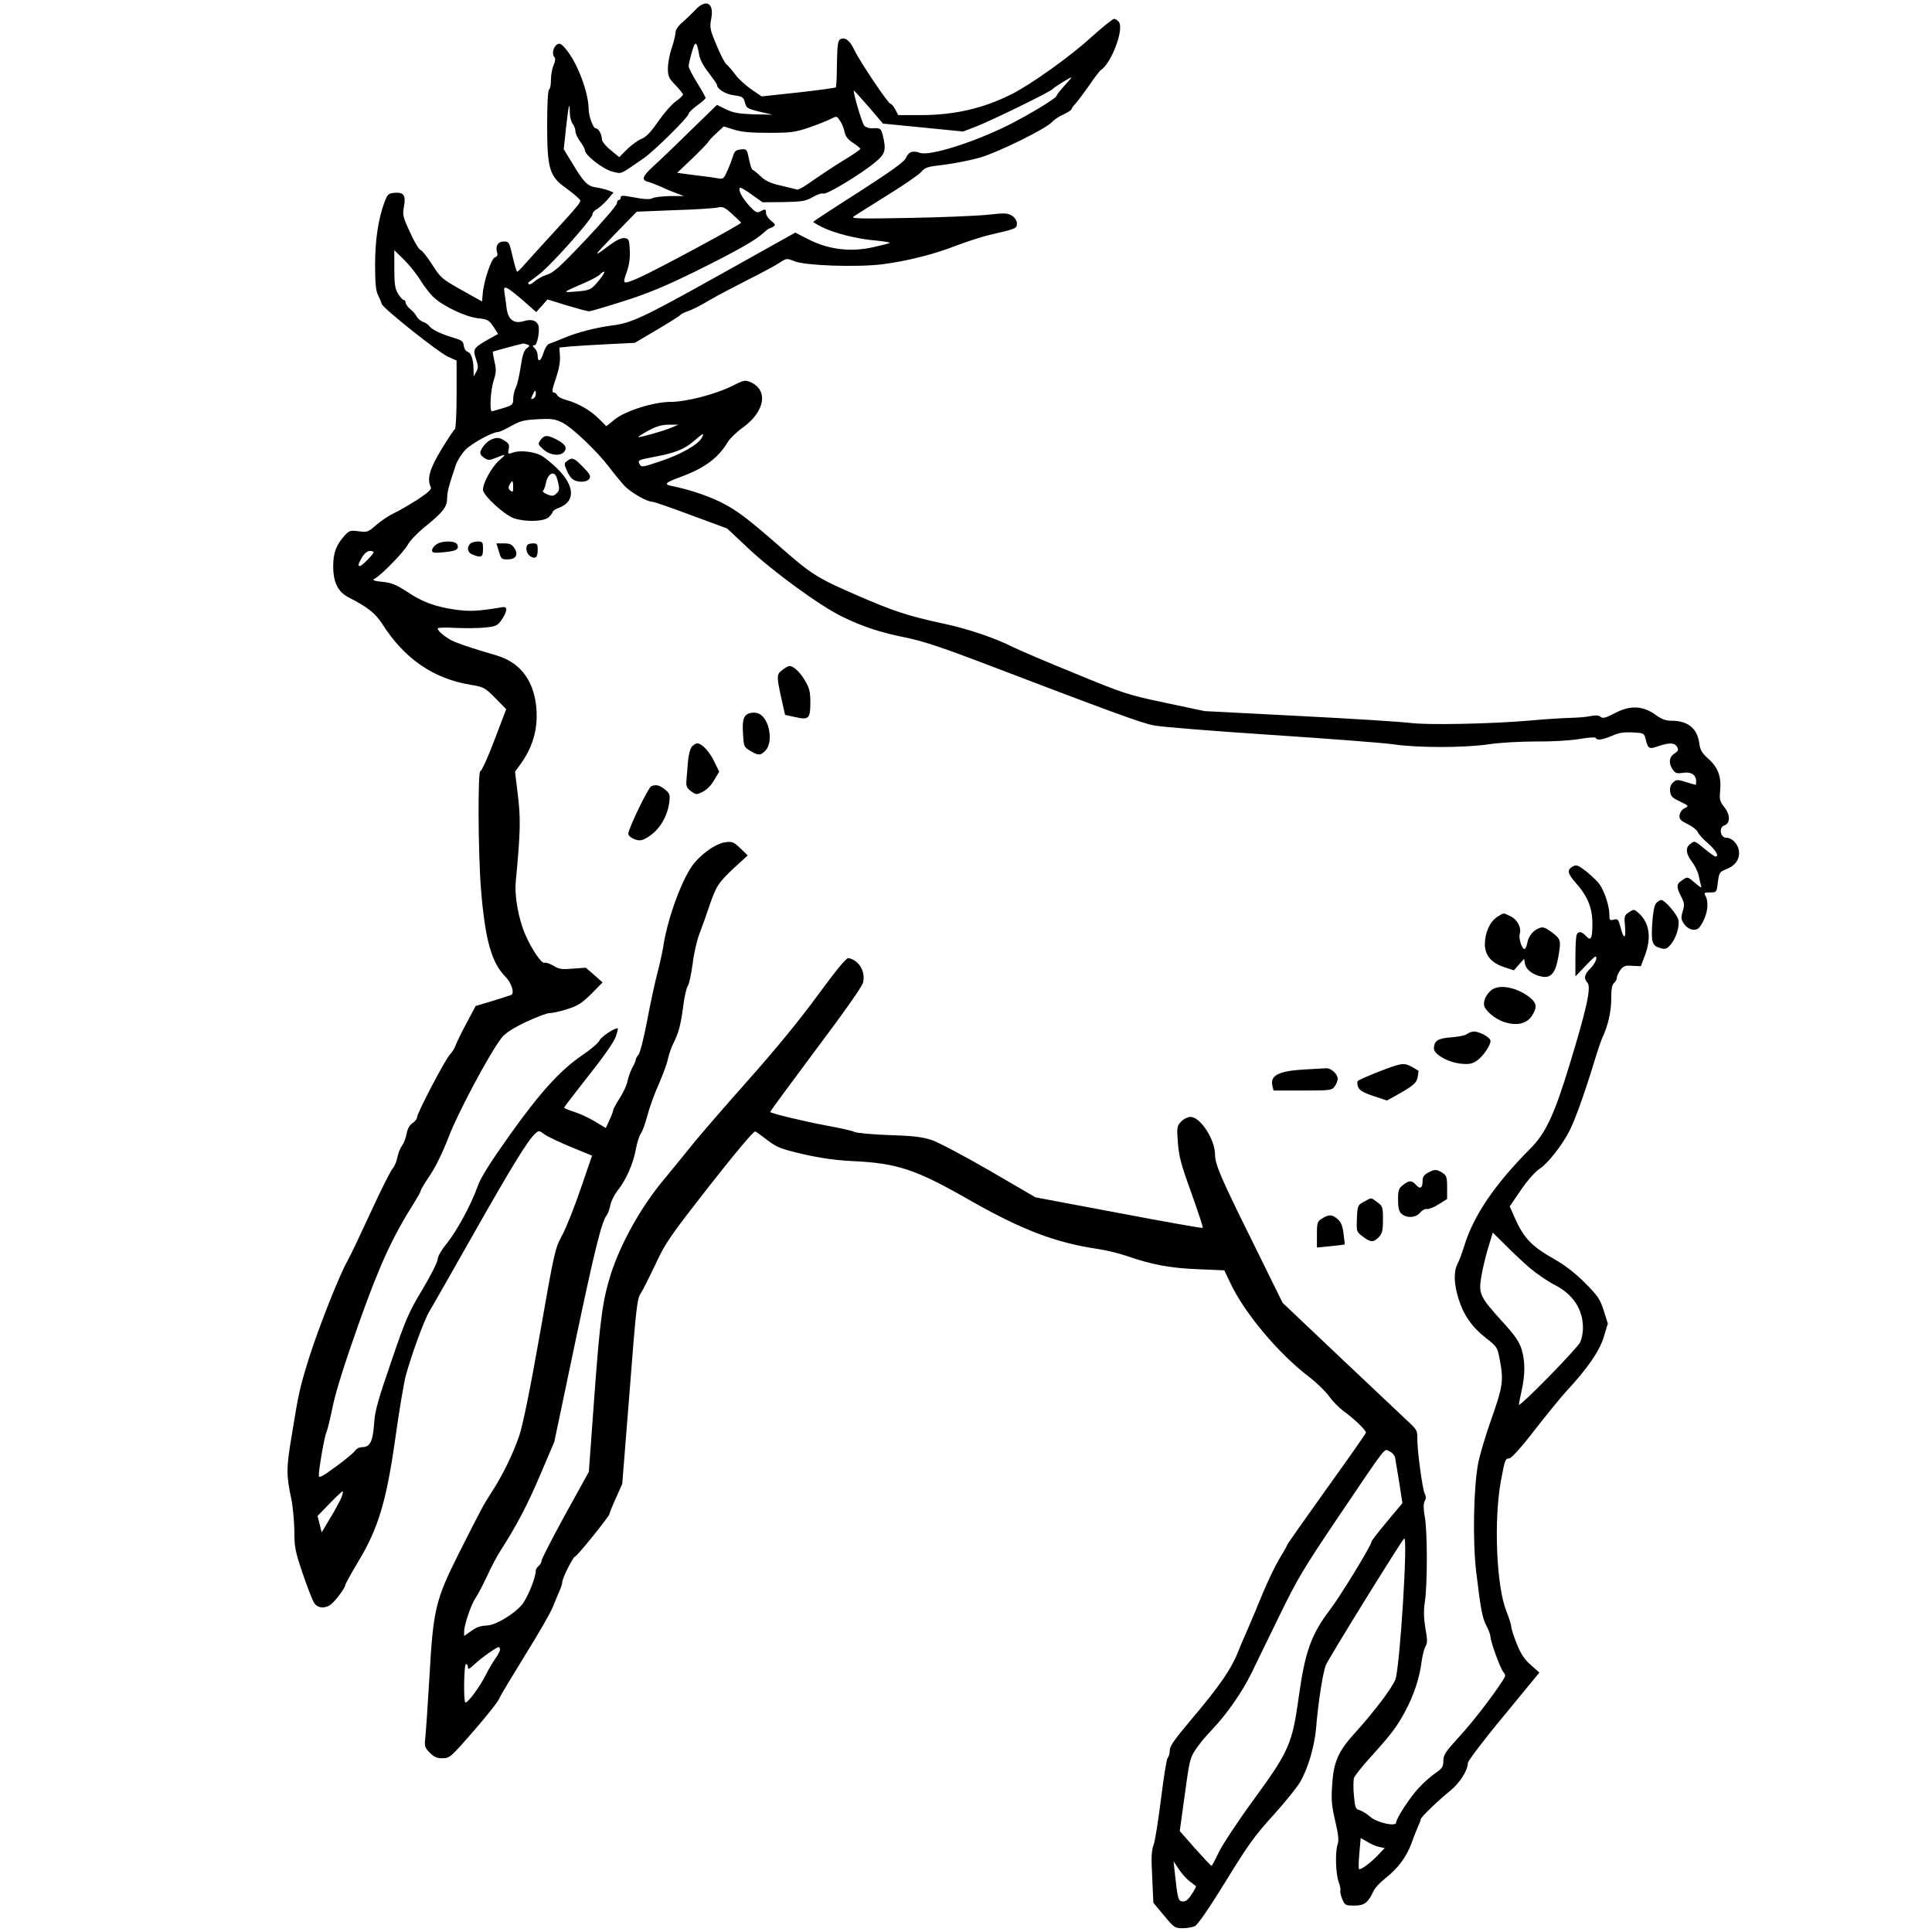 <?xml version="1.0" standalone="no"?>
<!DOCTYPE svg PUBLIC "-//W3C//DTD SVG 20010904//EN"
 "http://www.w3.org/TR/2001/REC-SVG-20010904/DTD/svg10.dtd">
<svg version="1.0" xmlns="http://www.w3.org/2000/svg"
 width="1024pt" height="1024pt" viewBox="0 0 1024 1024"
 preserveAspectRatio="xMidYMid meet">
<g transform="translate(0,1024) scale(0.1,-0.1)"
fill="#000000" stroke="none">
<path d="M3685 10187 c-17 -18 -47 -47 -68 -65 -23 -20 -37 -41 -37 -56 0 -12
-9 -49 -20 -81 -11 -32 -20 -80 -20 -107 0 -43 5 -53 40 -89 22 -23 40 -45 40
-50 0 -5 -17 -22 -39 -37 -21 -15 -62 -62 -92 -105 -39 -57 -64 -83 -89 -93
-19 -8 -54 -33 -77 -56 l-41 -41 -46 38 c-26 21 -46 46 -46 57 0 26 -18 58
-33 58 -13 0 -37 65 -37 102 -1 90 -61 247 -121 318 -24 28 -32 33 -47 24 -20
-13 -28 -52 -14 -66 7 -7 5 -22 -4 -44 -8 -18 -14 -53 -14 -78 0 -25 -4 -48
-10 -51 -6 -4 -10 -77 -10 -187 0 -230 12 -272 96 -332 30 -22 62 -48 71 -58
17 -19 32 0 -213 -268 -23 -25 -56 -62 -74 -82 -18 -21 -35 -38 -39 -38 -3 0
-14 36 -24 80 -18 77 -19 80 -47 80 -31 0 -46 -25 -35 -59 4 -13 0 -21 -12
-25 -19 -6 -61 -131 -65 -198 l-3 -36 -109 61 c-105 59 -111 65 -155 134 -25
39 -53 75 -62 78 -9 3 -34 45 -56 94 -38 82 -40 93 -32 136 11 60 -1 77 -50
73 -32 -3 -37 -7 -53 -49 -33 -89 -50 -201 -50 -332 0 -97 4 -137 15 -160 9
-18 18 -39 20 -48 8 -24 301 -257 352 -280 l45 -20 0 -179 c0 -102 -4 -181 -9
-185 -6 -3 -38 -52 -72 -108 -62 -102 -77 -155 -56 -198 6 -12 -10 -27 -70
-67 -43 -27 -99 -60 -125 -72 -26 -12 -68 -40 -93 -62 -44 -38 -48 -40 -93
-34 -44 6 -51 4 -74 -21 -46 -50 -62 -93 -62 -164 0 -85 25 -136 81 -165 102
-52 142 -84 179 -141 117 -184 270 -290 470 -323 67 -11 74 -14 129 -70 l58
-59 -63 -165 c-34 -91 -68 -164 -74 -163 -14 3 -12 -431 3 -623 22 -272 56
-394 132 -469 31 -32 48 -89 27 -95 -7 -3 -52 -17 -100 -32 l-87 -26 -49 -92
c-27 -50 -52 -102 -57 -116 -4 -14 -18 -36 -31 -50 -26 -28 -174 -311 -174
-333 0 -8 -11 -22 -24 -30 -16 -11 -26 -30 -31 -56 -4 -22 -15 -51 -24 -63
-10 -13 -21 -41 -25 -63 -4 -22 -16 -49 -26 -60 -10 -11 -62 -114 -115 -230
-53 -115 -109 -233 -125 -261 -44 -79 -153 -355 -203 -514 -49 -159 -54 -180
-92 -415 -28 -167 -28 -204 -1 -330 8 -38 15 -114 16 -167 0 -89 4 -109 45
-230 25 -73 52 -143 61 -155 18 -28 60 -30 90 -5 26 22 74 87 74 101 0 5 31
61 68 123 107 177 150 321 197 653 20 143 45 294 56 335 29 107 99 299 125
340 12 19 116 202 231 405 205 362 291 502 330 537 18 17 21 17 50 -5 17 -12
80 -42 141 -67 l110 -45 -60 -175 c-33 -96 -77 -208 -99 -248 -38 -71 -41 -86
-118 -525 -53 -301 -90 -480 -109 -537 -34 -99 -88 -209 -147 -300 -46 -72
-45 -70 -174 -325 -123 -246 -135 -295 -155 -655 -9 -151 -19 -296 -22 -322
-5 -43 -3 -50 24 -78 24 -23 39 -30 69 -29 36 0 44 7 163 144 69 79 131 157
137 174 7 17 70 121 139 233 69 111 135 225 145 253 11 27 26 64 34 82 8 17
15 38 15 47 0 21 58 136 68 136 10 0 182 214 182 225 0 4 15 42 34 84 l34 76
39 490 c34 442 40 493 59 520 11 17 46 86 78 154 53 114 74 144 287 417 143
182 235 291 242 287 7 -3 37 -25 67 -48 49 -37 70 -45 190 -73 92 -21 174 -32
258 -36 238 -11 336 -44 616 -204 282 -161 461 -229 686 -262 41 -6 107 -22
146 -35 138 -48 235 -66 381 -72 l142 -6 31 -65 c74 -159 254 -374 416 -498
41 -31 90 -79 109 -105 19 -27 54 -62 77 -79 49 -34 118 -100 118 -113 0 -4
-93 -137 -206 -294 -113 -158 -209 -294 -212 -302 -3 -9 -23 -44 -44 -78 -20
-34 -58 -113 -84 -175 -25 -62 -62 -149 -81 -193 -19 -44 -39 -89 -43 -100
-39 -105 -99 -194 -267 -392 -78 -93 -103 -128 -103 -150 0 -16 -5 -34 -11
-40 -6 -6 -21 -102 -35 -214 -14 -112 -31 -222 -39 -245 -12 -32 -14 -68 -8
-175 l6 -134 56 -67 c53 -64 58 -68 98 -68 23 0 53 5 66 11 15 7 73 91 162
235 117 191 155 245 253 352 63 70 127 149 143 177 41 70 75 186 84 280 12
145 36 297 52 339 15 36 391 645 415 671 22 24 -22 -679 -46 -746 -17 -45
-112 -171 -219 -289 -84 -93 -109 -150 -116 -268 -6 -81 -3 -113 16 -194 17
-73 20 -104 13 -123 -14 -38 -11 -153 5 -199 8 -22 12 -43 9 -47 -2 -5 2 -24
10 -44 14 -33 17 -35 65 -35 53 0 73 16 101 77 6 15 35 46 63 68 67 53 110
111 137 182 11 32 27 72 35 90 8 17 15 35 15 40 0 11 87 95 157 152 50 41 93
108 93 147 0 10 85 123 190 249 l189 230 -45 40 c-34 30 -53 58 -75 113 -16
40 -29 81 -29 91 0 9 -12 46 -26 82 -53 132 -67 482 -29 689 21 114 24 120 44
120 11 0 63 57 137 153 65 83 140 175 165 202 111 119 177 214 199 288 l22 72
-22 69 c-19 60 -31 78 -99 146 -48 49 -105 93 -157 123 -129 73 -167 113 -218
228 l-24 55 60 88 c35 51 76 97 98 111 42 26 119 124 158 200 30 59 79 195
128 355 19 63 41 129 49 145 29 62 45 136 45 203 0 50 4 73 15 82 8 7 15 20
15 29 0 9 9 27 19 41 16 20 26 24 63 21 l45 -2 21 56 c36 94 25 172 -31 224
-26 23 -27 23 -53 6 -25 -16 -26 -21 -21 -76 6 -68 -7 -70 -24 -3 -11 41 -14
45 -35 40 -22 -6 -24 -3 -24 28 0 44 -26 122 -52 159 -11 16 -43 46 -70 68
-41 32 -53 37 -69 28 -35 -18 -32 -37 11 -86 65 -73 90 -134 90 -220 0 -79 -8
-93 -35 -63 -22 24 -41 26 -49 4 -3 -9 -6 -61 -6 -117 l0 -102 50 52 c27 29
52 53 55 53 15 0 1 -36 -25 -62 -33 -33 -37 -53 -16 -77 21 -23 -5 -140 -94
-431 -83 -272 -128 -367 -210 -449 -187 -188 -299 -352 -349 -514 -11 -36 -27
-80 -36 -96 -21 -41 -19 -106 5 -183 26 -86 71 -151 145 -209 61 -48 62 -49
75 -121 20 -106 15 -138 -45 -308 -30 -84 -62 -191 -71 -239 -24 -131 -29
-408 -10 -571 25 -206 32 -243 55 -288 12 -23 21 -49 21 -58 0 -25 52 -167 68
-186 13 -16 13 -21 -3 -45 -61 -93 -159 -220 -232 -299 -72 -79 -83 -96 -83
-127 0 -31 -6 -40 -42 -65 -24 -16 -63 -51 -88 -78 -47 -50 -120 -162 -120
-184 0 -23 -102 -1 -138 31 -18 16 -43 31 -56 35 -21 5 -24 13 -30 78 -4 40
-3 82 1 94 5 12 42 59 83 104 112 124 144 165 188 248 46 86 77 179 87 265 5
33 14 69 21 80 10 16 10 34 -1 95 -9 55 -10 92 -3 140 14 88 14 370 0 449 -8
45 -8 69 -1 84 8 14 8 26 0 41 -12 25 -40 232 -39 294 1 39 -4 47 -51 90 -28
26 -189 178 -357 337 l-306 290 -164 333 c-161 325 -194 400 -194 453 0 79
-78 199 -129 199 -16 0 -37 -10 -51 -25 -22 -23 -23 -30 -17 -112 6 -74 17
-116 72 -267 35 -99 63 -182 60 -184 -2 -3 -203 33 -446 79 l-441 83 -242 141
c-133 77 -271 150 -306 162 -52 17 -98 23 -228 27 -90 3 -173 11 -184 17 -11
6 -79 21 -151 34 -107 20 -280 61 -295 71 -2 1 106 148 239 326 149 198 247
337 253 359 15 59 -20 119 -77 131 -11 2 -63 -61 -165 -200 -95 -130 -229
-293 -369 -450 -121 -136 -260 -296 -308 -357 -49 -60 -111 -137 -139 -170
-121 -146 -227 -337 -279 -500 -43 -137 -57 -238 -87 -648 l-29 -398 -126
-228 c-69 -126 -125 -235 -125 -244 0 -8 -7 -20 -15 -27 -8 -7 -15 -17 -15
-23 0 -39 -45 -149 -75 -184 -41 -48 -137 -106 -180 -108 -43 -3 -56 -7 -92
-33 l-33 -23 0 23 c0 36 38 147 61 179 11 16 38 67 60 114 21 47 54 109 73
138 85 133 139 235 209 399 l75 176 111 529 c105 499 141 642 168 674 6 8 14
31 18 52 4 20 21 54 37 75 45 55 84 143 98 220 7 37 19 74 26 83 8 9 23 51 35
95 11 43 38 118 60 166 21 48 44 109 49 135 6 26 19 63 29 83 27 53 39 96 52
195 6 49 17 99 25 110 7 11 18 63 25 115 6 52 22 124 36 160 14 36 38 103 53
149 37 107 48 123 132 202 l71 65 -39 38 c-35 33 -43 37 -78 32 -53 -6 -137
-67 -180 -129 -60 -88 -131 -289 -151 -427 -4 -25 -17 -85 -30 -135 -13 -49
-38 -164 -55 -255 -17 -91 -38 -172 -46 -181 -8 -8 -14 -20 -14 -25 0 -5 -8
-25 -19 -44 -10 -19 -21 -51 -25 -70 -3 -20 -22 -60 -41 -90 -19 -30 -35 -59
-35 -65 0 -5 -9 -29 -20 -52 l-19 -42 -58 35 c-31 19 -81 42 -110 51 -29 9
-53 19 -53 22 0 3 58 79 129 169 80 100 136 181 145 208 8 24 13 44 10 44 -20
0 -87 -45 -96 -64 -5 -13 -47 -49 -92 -79 -117 -80 -222 -195 -387 -427 -105
-148 -152 -223 -168 -270 -34 -95 -108 -232 -163 -301 -28 -34 -48 -69 -48
-83 0 -14 -36 -85 -80 -159 -73 -121 -89 -157 -166 -383 -71 -206 -87 -263
-91 -329 -6 -93 -22 -125 -61 -125 -16 0 -32 -8 -39 -18 -6 -10 -52 -49 -102
-85 -75 -55 -91 -63 -91 -47 0 37 31 213 41 231 5 10 20 72 33 136 16 77 63
227 136 433 111 313 180 464 297 648 18 29 33 56 33 61 0 5 22 42 50 83 30 45
68 123 99 204 48 126 214 437 278 521 20 26 56 50 128 85 55 26 112 48 126 48
15 0 57 9 95 21 57 18 77 31 128 81 l60 61 -44 39 -45 39 -69 -5 c-58 -5 -73
-3 -102 15 -19 11 -40 19 -48 16 -15 -6 -67 70 -101 148 -36 81 -59 206 -51
284 25 264 26 332 11 456 l-15 125 34 47 c67 95 92 199 76 316 -19 132 -90
218 -208 253 -147 43 -220 68 -250 86 -37 23 -62 46 -62 57 0 5 42 6 94 3 51
-2 122 -2 157 2 59 6 66 10 88 41 30 45 33 71 6 67 -134 -22 -175 -24 -253
-13 -105 15 -176 41 -258 97 -52 34 -78 45 -126 50 -48 5 -57 9 -42 17 35 18
155 142 175 179 10 20 52 64 93 97 96 78 116 105 116 150 0 33 9 67 47 179 9
24 31 59 51 79 34 34 142 93 171 93 8 0 39 14 70 32 48 27 68 32 142 36 74 4
91 1 130 -18 53 -27 183 -151 247 -235 25 -33 61 -77 81 -99 35 -37 120 -86
151 -86 8 0 100 -32 204 -71 l190 -70 114 -107 c130 -122 379 -304 497 -361
106 -52 206 -85 340 -111 78 -16 183 -50 360 -117 723 -276 886 -336 952 -348
39 -8 318 -30 620 -50 301 -20 593 -42 648 -50 130 -19 372 -19 505 0 58 9
170 15 250 15 83 -1 181 5 230 13 47 8 87 11 88 6 6 -15 36 -10 86 11 34 16
62 20 108 18 61 -3 62 -3 71 -38 12 -49 18 -52 66 -35 58 20 88 19 100 -4 9
-15 6 -22 -14 -35 -29 -19 -32 -51 -9 -85 14 -20 22 -22 55 -17 42 7 69 -11
69 -45 0 -10 -1 -19 -2 -19 -2 0 -25 7 -52 15 -45 14 -51 14 -68 -2 -13 -11
-18 -27 -16 -47 3 -26 11 -35 52 -54 48 -23 48 -24 25 -36 -14 -6 -25 -22 -27
-37 -2 -21 5 -28 43 -47 25 -12 49 -31 53 -41 4 -11 28 -38 55 -61 42 -37 61
-70 39 -70 -4 0 -29 18 -56 40 -54 45 -54 45 -78 26 -26 -19 -22 -53 11 -95
15 -20 31 -53 35 -74 4 -21 10 -46 13 -55 4 -10 -8 -4 -30 16 -44 37 -41 37
-72 16 -30 -20 -31 -33 -5 -85 18 -34 19 -45 9 -79 -10 -33 -9 -43 5 -64 22
-35 65 -45 84 -20 39 51 53 125 32 165 -10 17 -7 19 24 19 34 0 35 0 41 54 7
51 9 55 45 69 50 20 74 56 66 102 -7 35 -37 65 -67 65 -31 0 -40 55 -10 65 32
10 33 55 2 95 -25 31 -28 42 -24 85 8 77 -11 128 -61 172 -34 31 -44 46 -49
81 -10 81 -60 122 -148 122 -30 0 -52 8 -85 32 -67 48 -135 51 -215 8 -48 -25
-63 -29 -75 -20 -9 9 -26 10 -52 5 -20 -5 -71 -9 -112 -10 -41 -1 -136 -7
-210 -14 -208 -18 -554 -25 -640 -12 -41 5 -302 22 -580 36 l-505 26 -208 44
c-200 42 -220 49 -480 156 -150 61 -297 124 -327 139 -97 49 -242 98 -370 125
-187 40 -268 67 -458 150 -208 90 -242 112 -395 246 -187 164 -243 206 -330
249 -72 35 -173 68 -260 85 -39 8 -28 19 45 45 133 49 204 101 256 188 11 18
47 53 82 78 116 85 133 198 37 239 -28 12 -36 10 -99 -22 -87 -43 -241 -83
-323 -83 -90 0 -242 -48 -298 -94 l-43 -35 -38 38 c-44 45 -112 84 -174 101
-24 6 -46 18 -49 26 -3 7 -11 14 -18 14 -11 0 -8 18 11 73 16 47 24 88 22 118
l-3 47 60 6 c33 3 123 8 200 12 l140 7 120 71 c66 39 121 74 123 78 2 4 19 12
39 19 19 6 69 31 110 56 41 24 134 73 205 109 72 36 148 77 169 91 38 25 39
25 81 8 58 -23 328 -32 462 -16 133 17 278 53 399 101 56 21 134 46 172 55
140 32 145 34 145 60 0 15 -10 31 -25 41 -23 15 -38 16 -128 6 -56 -6 -244
-14 -417 -17 -271 -5 -312 -4 -295 8 11 7 91 58 178 112 86 53 167 109 180
124 20 24 33 28 122 38 55 7 141 24 190 38 96 28 346 151 381 188 11 13 39 31
62 41 23 11 42 23 42 28 0 4 8 16 18 26 10 10 42 53 72 95 29 43 58 81 64 85
57 36 126 220 96 256 -7 9 -18 16 -25 16 -7 0 -62 -44 -122 -98 -110 -101
-319 -250 -421 -301 -151 -76 -304 -111 -483 -111 l-118 0 -16 30 c-9 17 -20
30 -25 30 -12 0 -162 223 -191 284 -24 51 -50 72 -75 58 -13 -7 -16 -31 -18
-130 0 -66 -3 -123 -6 -125 -3 -3 -92 -15 -199 -27 l-194 -21 -54 37 c-29 20
-68 55 -85 78 -17 23 -39 48 -48 56 -10 8 -33 54 -53 103 -34 81 -36 91 -27
139 16 83 -28 106 -85 45z m20 -234 c4 -27 22 -62 51 -98 24 -32 44 -61 44
-64 0 -22 44 -50 89 -56 46 -6 52 -10 59 -38 8 -30 13 -33 78 -49 l69 -16
-100 2 c-81 3 -109 8 -148 27 l-47 23 -143 -139 c-78 -77 -166 -161 -195 -187
-58 -53 -64 -73 -26 -82 14 -4 45 -16 68 -26 22 -11 59 -26 81 -34 l40 -15
-73 0 c-40 -1 -82 -6 -93 -11 -13 -8 -41 -7 -94 3 -64 12 -75 12 -75 1 0 -8
-4 -14 -10 -14 -5 0 -10 -8 -10 -17 0 -10 -74 -97 -165 -193 -136 -144 -172
-176 -206 -186 -23 -7 -52 -23 -65 -35 -13 -12 -27 -19 -31 -16 -3 4 -4 8 -2
10 2 2 27 20 54 41 62 46 284 295 285 319 0 9 10 22 23 28 12 7 37 29 56 50
l33 39 -28 11 c-16 6 -46 13 -67 16 -43 7 -63 26 -125 130 l-44 72 12 113 c13
118 20 149 20 82 0 -22 7 -49 15 -60 8 -10 15 -28 15 -40 0 -11 11 -35 25 -54
14 -19 25 -39 25 -46 0 -26 95 -100 144 -113 54 -13 37 -20 166 69 56 38 240
220 240 237 0 6 20 26 45 44 25 18 45 36 45 40 0 4 -20 40 -45 80 -25 40 -45
80 -45 88 0 8 7 41 17 74 17 63 26 61 38 -10z m1936 -168 c-22 -24 -41 -49
-41 -53 0 -12 -144 -99 -255 -155 -187 -93 -420 -166 -470 -147 -37 14 -60 5
-74 -28 -9 -20 -77 -69 -251 -181 -132 -84 -240 -155 -240 -157 0 -2 22 -15
48 -28 63 -32 186 -63 285 -71 43 -4 76 -10 73 -12 -2 -3 -42 -13 -87 -23
-119 -27 -235 -13 -339 39 l-75 38 -408 -228 c-398 -222 -459 -251 -562 -264
-86 -11 -187 -37 -255 -66 -36 -15 -72 -29 -81 -32 -8 -3 -21 -23 -28 -46 -13
-45 -31 -55 -31 -17 0 14 -7 32 -16 40 -13 13 -13 16 -1 16 15 0 30 81 20 107
-10 25 -38 33 -76 21 -53 -16 -84 7 -92 69 -3 27 -8 63 -11 80 -4 28 -2 32 13
26 10 -3 49 -34 87 -67 l68 -60 30 33 30 34 103 -32 c57 -17 109 -31 117 -31
8 0 90 24 184 54 129 41 218 78 379 157 220 109 319 165 362 205 14 13 29 24
32 24 3 0 13 4 21 10 12 7 9 13 -13 30 -15 12 -27 30 -27 41 0 22 -4 23 -31 8
-17 -9 -26 -4 -60 33 -36 40 -58 82 -47 93 3 3 31 -13 62 -36 l58 -41 111 1
c99 2 117 5 154 26 23 14 48 22 57 19 18 -7 202 105 276 167 53 44 58 64 39
142 -10 38 -14 40 -60 37 -14 0 -32 6 -39 15 -12 15 -62 185 -54 185 2 0 37
-39 79 -87 l75 -88 213 -21 212 -21 60 23 c74 27 406 189 414 202 6 8 92 62
100 62 2 0 -15 -20 -38 -45z m-1165 -243 c5 -24 17 -41 45 -59 22 -14 39 -29
39 -32 0 -4 -42 -33 -94 -64 -52 -32 -124 -80 -161 -106 -37 -27 -73 -48 -79
-46 -6 2 -45 11 -86 21 -58 13 -83 25 -110 51 -19 18 -38 33 -41 33 -4 0 -13
25 -19 56 -11 54 -12 55 -43 52 -25 -2 -34 -9 -41 -33 -5 -16 -18 -52 -30 -78
-18 -42 -23 -47 -45 -43 -15 3 -70 11 -124 17 l-98 13 79 75 c44 42 81 81 84
86 2 6 21 27 44 48 l40 37 54 -17 c41 -13 89 -17 185 -17 115 0 139 3 210 27
44 15 96 36 115 45 35 18 35 18 52 -8 10 -14 21 -40 24 -58z m-548 -482 c3 -8
-455 -254 -541 -292 -87 -37 -89 -37 -66 28 14 38 19 76 17 118 -3 57 -5 61
-28 64 -17 2 -43 -11 -80 -38 -93 -70 -89 -63 30 60 l115 118 198 8 c109 3
212 10 230 14 28 6 38 2 77 -34 25 -22 46 -43 48 -46z m-1698 -308 c19 -31 51
-72 70 -89 52 -48 170 -103 234 -110 50 -5 57 -9 81 -44 l25 -39 -54 -30 c-77
-44 -81 -51 -63 -103 12 -37 13 -47 1 -68 l-13 -24 -1 31 c0 56 -12 93 -31 99
-10 3 -19 18 -21 33 -2 22 -11 29 -48 40 -71 21 -120 44 -133 62 -7 10 -22 20
-35 24 -12 4 -27 17 -34 29 -6 12 -22 30 -35 40 -12 10 -23 25 -23 33 0 8 -5
14 -10 14 -6 0 -19 15 -30 33 -16 26 -20 50 -20 132 l0 99 53 -52 c29 -29 68
-78 87 -110z m951 10 c-45 -57 -51 -61 -126 -67 -77 -6 -80 -8 48 48 37 16 72
36 78 43 6 8 16 14 21 14 5 0 -4 -17 -21 -38z m-386 -348 c14 -6 14 -8 -3 -20
-14 -10 -23 -35 -32 -96 -7 -46 -18 -96 -26 -112 -8 -16 -14 -43 -14 -61 0
-29 -4 -33 -53 -48 -30 -9 -57 -17 -60 -17 -13 0 -7 112 9 162 14 42 15 58 5
101 -6 27 -10 51 -9 53 3 2 146 41 160 43 3 1 14 -2 23 -5z m45 -263 c0 -10
-7 -21 -15 -24 -12 -5 -12 -2 -3 18 13 30 18 31 18 6z m720 -177 c-41 -18
-172 -55 -177 -50 -2 1 23 17 54 34 43 23 71 31 108 31 l50 0 -35 -15z m160
-54 c-19 -36 -112 -89 -218 -124 -97 -33 -102 -34 -112 -16 -11 21 -10 22 85
40 102 19 154 40 201 81 51 44 59 48 44 19z m-1740 -607 c0 -10 -62 -73 -72
-73 -13 0 -9 12 12 48 12 19 28 32 40 32 11 0 20 -3 20 -7z m6130 -3795 c36
-30 93 -69 126 -86 101 -51 154 -130 154 -231 0 -23 -6 -56 -14 -74 -14 -32
-326 -351 -326 -332 1 6 7 39 15 75 19 85 19 154 0 218 -13 41 -34 73 -103
148 -117 129 -125 146 -112 231 6 38 22 107 36 154 l26 86 67 -66 c36 -37 95
-92 131 -123z m-716 -1002 c2 -11 12 -71 22 -132 l17 -111 -81 -97 c-45 -54
-82 -101 -82 -106 0 -18 -166 -291 -223 -365 -96 -126 -130 -220 -162 -450
-36 -260 -51 -294 -242 -556 -82 -112 -164 -237 -183 -276 -19 -40 -36 -73
-39 -72 -3 0 -42 42 -87 92 l-81 92 27 196 c29 208 24 194 95 287 6 7 30 34
54 60 75 79 156 196 204 294 25 51 92 190 150 308 93 191 127 248 307 515 267
395 245 367 274 353 14 -6 27 -20 30 -32z m-5584 -212 c-6 -15 -32 -64 -58
-107 l-47 -79 -11 44 -11 43 65 67 c36 37 67 66 69 64 2 -2 -1 -16 -7 -32z
m840 -808 c0 -7 -11 -28 -25 -47 -13 -19 -35 -56 -49 -84 -29 -60 -100 -157
-110 -148 -10 11 -7 203 4 203 6 0 10 -8 10 -17 0 -13 7 -10 33 14 34 33 117
92 130 93 4 0 7 -6 7 -14z m4660 -1045 l29 -6 -33 -35 c-39 -42 -96 -84 -103
-76 -3 2 -2 41 2 85 l7 79 35 -20 c19 -12 47 -24 63 -27z m-1005 -182 c17 -13
32 -24 34 -26 2 -1 -8 -21 -23 -43 -20 -31 -33 -40 -49 -38 -23 3 -25 12 -41
158 l-6 55 28 -42 c15 -23 41 -52 57 -64z"/>
<path d="M2865 7908 c-15 -22 -14 -24 15 -50 34 -31 89 -38 110 -13 18 22 6
41 -39 65 -51 26 -66 25 -86 -2z"/>
<path d="M2605 7911 c-23 -10 -49 -38 -58 -63 -4 -12 2 -23 18 -34 23 -15 28
-15 65 0 55 22 56 21 14 -16 -38 -34 -84 -117 -84 -154 0 -30 117 -137 167
-152 66 -20 159 -16 183 8 11 11 20 24 20 28 0 5 16 15 36 22 85 34 80 117
-14 208 -31 30 -69 60 -84 68 -40 21 -111 28 -147 16 -29 -10 -30 -10 -25 17
5 22 1 31 -20 44 -28 19 -41 20 -71 8z m341 -192 c4 -6 10 -26 14 -45 6 -26 4
-37 -11 -50 -16 -14 -23 -15 -49 -4 -17 7 -27 16 -22 19 5 3 12 23 16 43 8 42
36 62 52 37z m-226 -60 c0 -27 -2 -30 -15 -19 -11 9 -12 17 -4 31 14 27 19 24
19 -12z"/>
<path d="M3006 7797 c-16 -12 -17 -16 -3 -48 7 -19 21 -40 30 -47 24 -21 77
-20 90 0 10 15 4 25 -33 63 -48 49 -57 52 -84 32z"/>
<path d="M2312 7354 c-12 -8 -22 -22 -22 -31 0 -13 10 -15 61 -10 67 6 83 15
73 40 -8 22 -81 23 -112 1z"/>
<path d="M2492 7358 c-20 -20 -14 -48 14 -58 46 -18 54 -13 54 30 0 37 -2 40
-28 40 -15 0 -33 -5 -40 -12z"/>
<path d="M2644 7318 c11 -40 15 -43 45 -43 45 0 60 24 38 59 -14 21 -25 26
-57 26 l-39 0 13 -42z"/>
<path d="M2797 7353 c-14 -13 -6 -49 13 -61 28 -17 40 -7 40 34 0 29 -3 34
-23 34 -13 0 -27 -3 -30 -7z"/>
<path d="M4145 6688 c-30 -23 -30 -32 1 -170 l15 -67 55 -12 c71 -16 79 -8 79
79 0 55 -5 75 -28 114 -27 46 -61 78 -83 78 -6 0 -24 -10 -39 -22z"/>
<path d="M3984 6462 c-41 -6 -51 -31 -46 -109 4 -70 5 -73 39 -93 44 -26 55
-25 81 3 42 45 20 168 -35 194 -10 5 -28 7 -39 5z"/>
<path d="M3667 6283 c-9 -11 -18 -45 -21 -83 -3 -36 -6 -80 -8 -99 -2 -27 2
-38 24 -54 27 -20 29 -20 62 -4 21 10 45 34 61 62 l27 45 -27 55 c-26 53 -65
95 -90 95 -6 0 -19 -8 -28 -17z"/>
<path d="M3452 6073 c-16 -6 -122 -227 -122 -252 0 -9 14 -22 31 -28 25 -10
37 -9 59 2 67 35 115 107 127 190 5 43 4 49 -23 71 -29 23 -47 27 -72 17z"/>
<path d="M8778 5453 c-10 -12 -17 -49 -21 -110 -6 -102 0 -117 50 -130 21 -5
31 0 50 23 28 35 47 98 38 131 -7 28 -72 103 -90 103 -6 0 -19 -8 -27 -17z"/>
<path d="M7935 5380 c-38 -25 -64 -82 -65 -142 0 -61 32 -100 102 -124 l52
-17 27 31 27 30 5 -28 c7 -32 45 -59 93 -67 45 -7 69 22 83 103 16 90 14 96
-33 132 -36 26 -48 31 -67 23 -33 -12 -56 -40 -64 -78 -3 -18 -10 -33 -15 -33
-14 0 -32 58 -25 80 10 33 -13 77 -50 94 -39 19 -33 19 -70 -4z"/>
<path d="M7903 4991 c-31 -26 -46 -67 -33 -91 17 -31 69 -69 112 -80 61 -17
109 -5 136 34 31 46 28 70 -13 102 -70 53 -161 69 -202 35z"/>
<path d="M7805 4772 c-11 -2 -26 -9 -32 -14 -7 -6 -43 -13 -80 -16 -72 -5 -92
-18 -93 -59 0 -32 78 -75 146 -81 42 -4 58 0 83 17 33 24 71 80 71 104 0 20
-68 55 -95 49z"/>
<path d="M7400 4593 c-53 -15 -192 -72 -203 -82 -4 -4 -4 -19 1 -32 8 -18 27
-30 81 -48 l72 -24 42 23 c98 55 114 68 121 101 3 18 5 33 4 34 -63 39 -73 41
-118 28z"/>
<path d="M6905 4571 c-129 -8 -174 -32 -161 -86 l6 -25 155 0 c148 0 154 1
169 22 9 12 16 30 16 40 0 26 -36 58 -62 56 -13 -1 -68 -4 -123 -7z"/>
<path d="M7568 4024 c-21 -11 -28 -22 -28 -44 0 -37 -13 -45 -35 -20 -23 25
-36 25 -69 -1 -23 -18 -26 -28 -26 -78 0 -43 5 -62 18 -74 27 -25 77 -22 99 6
10 12 26 21 36 19 9 -2 38 9 62 25 l45 28 0 61 c0 55 -3 64 -25 78 -30 19 -42
20 -77 0z"/>
<path d="M7230 3871 c-34 -18 -35 -20 -38 -89 -3 -70 -2 -71 31 -96 42 -32 57
-32 85 -3 18 19 22 35 22 93 0 66 -2 72 -30 92 -35 26 -28 26 -70 3z"/>
<path d="M7008 3782 c-26 -16 -28 -21 -28 -85 l0 -69 73 7 c39 4 73 8 74 9 1
1 -2 27 -6 58 -5 42 -14 62 -32 77 -29 25 -46 25 -81 3z"/>
</g>
</svg>
